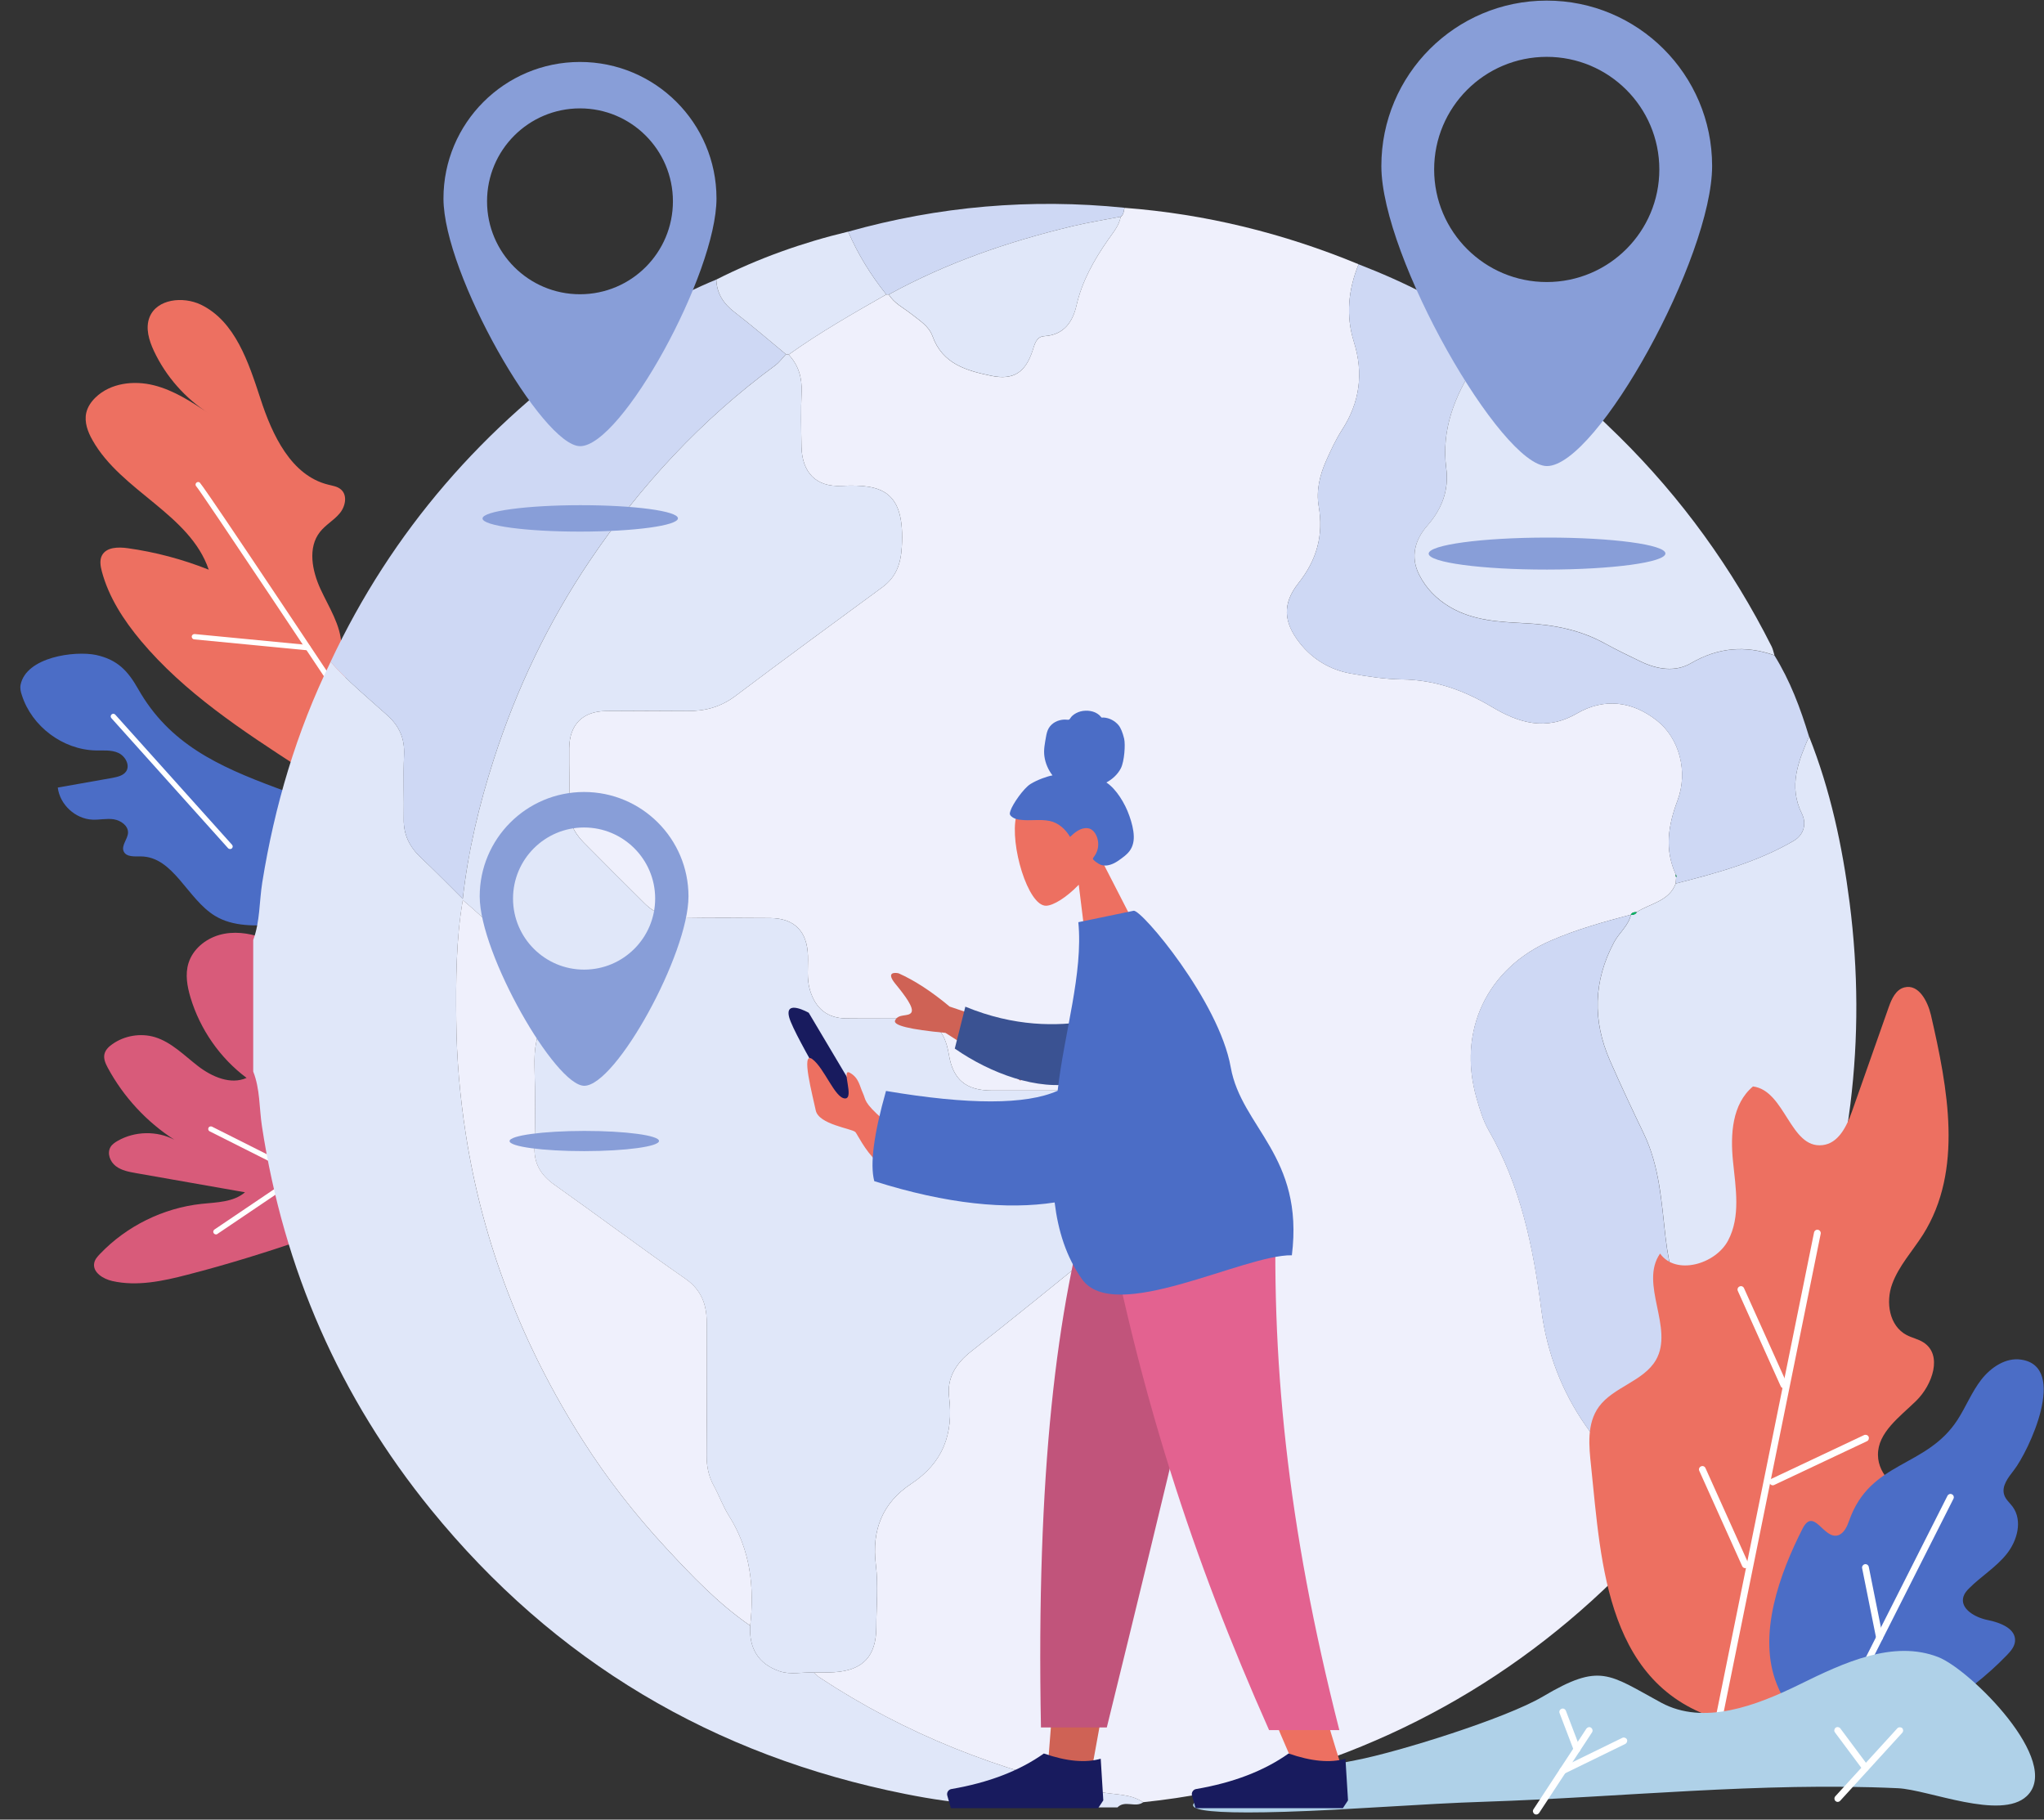 <svg width="337" height="300" viewBox="0 0 337 300" fill="none" xmlns="http://www.w3.org/2000/svg">
<rect x="0" y="0" width="337" height="300" fill="#333333" stroke="none"/>
<path d="M58.871 132.751C55.707 130.685 52.52 128.627 49.355 126.561C39.975 120.474 30.444 114.24 23.244 105.668C20.405 102.269 17.922 98.472 16.788 94.198C16.55 93.313 16.4 92.322 16.824 91.551C17.564 90.196 19.469 90.171 21.007 90.374C25.608 91.013 30.107 92.211 34.414 93.923C31.305 84.754 19.985 80.99 15.25 72.568C14.47 71.203 13.886 69.619 14.216 68.086C14.436 67.088 15.029 66.233 15.751 65.531C18.216 63.145 22.056 62.686 25.384 63.526C28.713 64.365 31.631 66.294 34.488 68.195C30.553 65.705 27.361 62.083 25.375 57.861C24.559 56.111 23.946 54.09 24.656 52.298C25.871 49.26 30.194 48.829 33.124 50.231C38.792 52.98 40.985 59.763 42.942 65.735C44.885 71.737 48.011 78.415 54.131 79.91C54.868 80.098 55.648 80.195 56.228 80.712C57.342 81.686 56.938 83.569 55.963 84.683C55.019 85.811 53.66 86.539 52.753 87.704C50.707 90.29 51.455 94.103 52.842 97.119C54.229 100.134 56.17 103.029 56.286 106.319C56.416 110.425 57.834 115.219 58.305 119.304C58.515 121.169 55.199 121.915 55.756 123.707C56.314 125.499 56.52 127.564 55.472 129.102C54.431 130.663 51.799 131.094 50.756 129.547" fill="#ED7061"/>
<path d="M64.278 127.289C64.3 127.282 64.344 127.266 64.38 127.228C64.578 127.084 64.633 126.816 64.511 126.611C33.361 79.728 33.002 79.557 32.86 79.507C32.651 79.407 32.385 79.501 32.285 79.71C32.199 79.889 32.247 80.096 32.39 80.22C33.329 81.33 53.303 111.324 63.785 127.09C63.877 127.281 64.101 127.352 64.278 127.289Z" fill="white"/>
<path d="M50.903 107.198C51.058 107.144 51.182 107.001 51.193 106.823C51.212 106.593 51.03 106.358 50.8 106.34L32.092 104.536C31.862 104.518 31.628 104.7 31.609 104.93C31.591 105.16 31.773 105.394 32.003 105.412L50.711 107.217C50.785 107.215 50.859 107.214 50.903 107.198Z" fill="white"/>
<path d="M3.395 112.892C3.279 113.479 3.416 114.078 3.611 114.63C5.249 119.77 10.35 123.589 15.742 123.725C16.995 123.755 18.335 123.606 19.486 124.12C20.636 124.634 21.493 126.146 20.792 127.189C20.314 127.88 19.413 128.073 18.578 128.243C15.563 128.785 12.539 129.304 9.524 129.846C9.869 132.657 12.416 135.015 15.243 135.137C16.43 135.19 17.618 134.896 18.778 135.083C19.938 135.271 21.169 136.154 21.108 137.319C21.037 138.388 19.958 139.415 20.397 140.378C20.829 141.32 22.176 141.193 23.221 141.197C28.605 141.237 30.868 148.219 35.454 151.002C38.429 152.811 42.156 152.665 45.637 152.457C48.636 152.294 51.769 152.084 54.36 150.549C58.624 148.05 60.254 141.957 57.836 137.64C55.404 133.352 50.251 131.639 45.617 129.918C35.946 126.319 27.912 122.64 22.788 113.609C21.083 110.606 19.39 108.767 15.833 107.983C12.321 107.258 4.339 108.308 3.395 112.892Z" fill="#4B6DC6"/>
<path d="M38.073 139.961C38.117 139.946 38.183 139.922 38.22 139.885C38.41 139.718 38.412 139.444 38.254 139.276L19.006 117.826C18.84 117.636 18.565 117.634 18.397 117.792C18.207 117.959 18.205 118.233 18.363 118.401L37.611 139.851C37.724 139.96 37.918 140.016 38.073 139.961Z" fill="white"/>
<path d="M30.897 210.165C26.845 211.221 22.59 212.125 18.511 211.202C17 210.865 15.246 209.768 15.531 208.251C15.639 207.641 16.069 207.166 16.506 206.714C20.883 202.138 26.918 199.164 33.216 198.484C35.732 198.218 38.49 198.215 40.397 196.573C34.41 195.527 28.416 194.46 22.429 193.414C21.262 193.204 20.042 192.988 19.088 192.256C18.134 191.524 17.62 190.139 18.225 189.105C18.492 188.663 18.953 188.351 19.409 188.091C22.22 186.478 25.874 186.407 28.74 187.907C24.174 184.969 20.358 180.846 17.769 176.042C17.401 175.351 17.054 174.579 17.212 173.827C17.363 173.127 17.895 172.592 18.474 172.189C20.473 170.738 23.171 170.284 25.534 170.992C28.291 171.834 30.383 174.029 32.667 175.784C34.952 177.539 38.037 178.886 40.656 177.714C36.27 174.439 32.985 169.706 31.411 164.469C30.86 162.625 30.507 160.637 31.076 158.796C31.785 156.507 33.846 154.811 36.148 154.148C38.45 153.486 40.947 153.798 43.192 154.597C49.957 156.934 54.837 163.864 54.776 171.019C54.754 172.792 54.537 174.783 55.665 176.15C56.453 177.115 57.735 177.508 58.956 177.798C67.131 179.762 77.856 183.884 72.019 194.469C70.445 197.336 68.088 198.266 65.095 199.222C60.251 200.782 55.491 202.51 50.7 204.15C44.177 206.376 37.599 208.447 30.897 210.165Z" fill="#D85B7A"/>
<path d="M58.734 198.547C58.845 198.508 58.918 198.432 58.983 198.335C59.083 198.126 59.012 197.852 58.802 197.752L34.958 185.753C34.749 185.653 34.476 185.725 34.376 185.934C34.275 186.143 34.347 186.417 34.556 186.517L58.4 198.515C58.498 198.58 58.624 198.586 58.734 198.547Z" fill="white"/>
<path d="M35.747 203.497C35.791 203.481 35.813 203.474 35.85 203.436L49.642 194.122C49.84 193.978 49.895 193.71 49.75 193.512C49.606 193.315 49.338 193.26 49.14 193.404L35.348 202.718C35.15 202.862 35.096 203.13 35.24 203.328C35.347 203.489 35.57 203.559 35.747 203.497Z" fill="white"/>
<g clip-path="url(#clip0_3167_62723)">
<path d="M41.748 154.978C42.886 151.922 42.735 148.658 43.238 145.498C45.274 132.83 48.876 120.666 54.506 109.122C57.355 112.344 60.674 115.07 63.855 117.926C65.87 119.741 66.746 121.776 66.622 124.488C66.463 127.993 66.629 131.519 66.567 135.031C66.519 137.612 67.526 139.633 69.382 141.379C71.742 143.601 74.005 145.919 76.309 148.203V148.389C75.178 154.972 75.164 161.609 75.226 168.268C75.288 174.533 75.826 180.722 76.785 186.918C79.608 205.154 86.197 221.928 96.064 237.459C100.072 243.766 104.668 249.651 109.725 255.123C114.024 259.773 118.419 264.396 123.691 268.032C123.47 271.731 125.002 274.339 128.562 275.546C130.377 276.16 132.295 275.657 134.165 275.753C134.489 276.022 134.786 276.333 135.131 276.568C149.303 285.924 164.8 292.009 181.401 295.445C183.768 295.935 186.341 295.687 188.48 297.136C187.204 298.102 185.458 296.729 184.237 297.992H163.068C162.882 297.481 162.44 297.502 162.012 297.481C157.721 297.274 153.47 296.612 149.275 295.777C117.619 289.47 91.42 273.925 71.038 248.865C56.01 230.373 46.771 209.253 43.183 185.655C42.728 182.661 42.893 179.556 41.748 176.665V154.978Z" fill="#E0E7F9"/>
<path d="M188.473 297.135C186.327 295.686 183.761 295.935 181.394 295.445C164.8 292.009 149.296 285.923 135.124 276.567C134.772 276.339 134.475 276.029 134.158 275.753C135.275 275.739 136.393 275.767 137.511 275.698C142.272 275.408 144.466 273.069 144.48 268.28C144.487 264.837 144.825 261.36 144.404 257.972C143.7 252.252 145.501 247.767 150.214 244.648C155.485 241.157 157.224 236.417 156.479 230.317C156.099 227.212 157.596 224.784 160.115 222.81C166.939 217.463 173.652 211.978 180.393 206.527C182.305 204.981 183.271 203.008 183.222 200.469C183.14 195.825 183.229 191.181 183.188 186.538C183.153 182.301 180.676 179.845 176.412 179.81C172.114 179.769 167.815 179.81 163.51 179.797C159.259 179.783 157.134 177.996 156.451 173.904C155.74 169.619 153.864 167.97 149.579 167.929C146.225 167.901 142.872 167.95 139.519 167.908C136.393 167.874 134.461 166.28 133.543 163.244C132.978 161.374 133.254 159.484 133.205 157.607C133.102 153.563 130.991 151.383 126.982 151.362C122.166 151.335 117.35 151.293 112.533 151.376C110.056 151.418 107.986 150.652 106.255 148.927C102.901 145.587 99.548 142.255 96.222 138.887C94.594 137.238 93.683 135.334 93.8 132.885C93.959 129.711 93.814 126.523 93.849 123.342C93.89 119.464 96.064 117.263 99.921 117.229C104.392 117.194 108.863 117.187 113.334 117.229C116.252 117.256 118.833 116.566 121.241 114.752C129.259 108.701 137.373 102.781 145.466 96.826C147.723 95.163 148.516 93.017 148.682 90.202C149.227 81.032 145.494 79.77 138.739 80.108C134.523 80.322 132.226 77.872 132.143 73.622C132.081 70.614 132.039 67.598 132.157 64.59C132.253 62.223 131.639 60.195 130.025 58.47C135.165 54.799 140.643 51.68 146.122 48.555C146.26 48.555 146.398 48.555 146.536 48.555C147.398 50.017 148.923 50.728 150.193 51.729C151.545 52.798 153.146 53.771 153.726 55.392C155.381 60.022 159.349 61.119 163.42 61.961C167.091 62.72 169.043 61.423 170.23 57.856C170.589 56.786 170.83 55.51 172.169 55.427C175.439 55.227 176.868 53.053 177.489 50.335C178.413 46.305 180.38 42.862 182.691 39.537C183.512 38.35 184.499 37.232 184.775 35.735C185.292 35.376 185.265 34.789 185.403 34.265C198.768 35.279 211.615 38.453 224 43.566C222.289 47.754 221.868 52.046 223.228 56.386C224.849 61.561 224.201 66.343 221.254 70.889C220.233 72.47 219.44 74.201 218.667 75.919C217.604 78.307 216.976 80.887 217.418 83.44C218.246 88.256 217.114 92.307 214.078 96.143C211.388 99.538 211.608 102.594 214.299 106.01C216.445 108.728 219.329 110.446 222.731 111.047C225.505 111.537 228.334 111.978 231.142 112.013C236.558 112.075 241.36 113.793 245.949 116.532C250.392 119.188 254.884 120.589 259.99 117.629C264.475 115.028 269.119 115.566 273.224 118.83C276.853 121.714 278.378 127.185 276.584 131.96C275.039 136.079 274.411 140.04 276.287 144.159C276.225 144.325 276.246 144.476 276.35 144.614L276.281 145.663C275.156 148.63 272.079 148.92 269.85 150.376C269.45 150.369 269.07 150.403 268.87 150.831L268.891 150.804C264.42 151.983 259.969 153.225 255.719 155.068C245.155 159.649 240.277 169.978 243.451 181.052C243.969 182.853 244.514 184.716 245.438 186.331C250.71 195.508 252.78 205.457 254.125 215.897C256.002 230.407 264.247 241.288 276.536 249.113C258.81 270.55 236.703 285.337 209.904 292.975C202.887 294.976 195.746 296.383 188.487 297.129L188.473 297.135Z" fill="#EFF0FC"/>
<path d="M269.85 150.383C272.079 148.927 275.163 148.637 276.281 145.67C282.987 143.959 289.666 142.158 295.711 138.64C297.477 137.611 297.87 135.749 297.077 134.141C294.827 129.58 296.511 125.523 298.264 121.411C301.769 130.236 303.749 139.447 304.949 148.817C307.827 171.297 305.115 193.135 296.849 214.248C294.448 220.382 291.826 226.433 288.107 231.932C287.817 231.76 287.472 231.643 287.244 231.408C279.786 223.749 275.825 214.462 274.604 203.947C273.935 198.178 273.624 192.355 271.057 186.98C269.132 182.964 267.228 178.935 265.441 174.85C262.564 168.267 262.702 161.761 266.117 155.351C266.959 153.771 268.484 152.639 268.905 150.811L268.884 150.838C269.284 150.838 269.657 150.79 269.864 150.383H269.85Z" fill="#E0E7F9"/>
<path d="M76.302 148.203C73.998 145.926 71.735 143.601 69.375 141.379C67.519 139.633 66.518 137.618 66.56 135.031C66.622 131.519 66.456 127.993 66.615 124.488C66.739 121.783 65.863 119.741 63.848 117.926C60.667 115.07 57.342 112.344 54.499 109.122C64.628 87.519 79.773 70.193 99.334 56.656C105.254 52.557 111.402 48.838 118.095 46.092C118.184 48.383 119.261 50.053 121.082 51.453C123.98 53.675 126.747 56.076 129.576 58.408C128.99 59.029 128.479 59.747 127.803 60.244C115.714 69.131 105.668 79.963 97.285 92.369C90.419 102.54 85.176 113.517 81.415 125.178C78.993 132.678 77.172 140.344 76.296 148.196L76.302 148.203Z" fill="#CED8F4"/>
<path d="M298.264 121.411C296.511 125.523 294.827 129.573 297.077 134.141C297.87 135.755 297.477 137.611 295.711 138.64C289.666 142.165 282.987 143.959 276.281 145.67C276.301 145.319 276.322 144.974 276.343 144.622C276.377 144.573 276.446 144.504 276.433 144.47C276.398 144.36 276.336 144.263 276.281 144.166C274.404 140.047 275.032 136.087 276.577 131.967C278.364 127.193 276.84 121.721 273.217 118.837C269.112 115.573 264.468 115.035 259.983 117.636C254.877 120.596 250.386 119.189 245.942 116.539C241.354 113.8 236.551 112.082 231.135 112.02C228.327 111.985 225.505 111.544 222.724 111.054C219.323 110.447 216.438 108.736 214.293 106.017C211.602 102.609 211.388 99.552 214.072 96.15C217.108 92.314 218.239 88.257 217.411 83.448C216.97 80.895 217.598 78.307 218.66 75.927C219.426 74.209 220.226 72.47 221.248 70.897C224.194 66.343 224.835 61.561 223.221 56.393C221.862 52.047 222.283 47.762 223.994 43.574C231.501 46.471 238.649 50.059 245.231 54.717C244.617 56.587 244.196 58.526 243.113 60.223C239.815 65.405 237.621 70.876 238.442 77.217C238.911 80.826 237.738 83.924 235.323 86.677C233.26 89.037 232.494 91.831 233.985 94.784C235.123 97.034 236.855 98.8 239.077 100.104C242.934 102.374 247.267 102.546 251.51 102.767C256.133 103.009 260.501 103.844 264.579 106.086C266.538 107.162 268.546 108.135 270.561 109.101C273.245 110.385 276.219 110.847 278.758 109.37C283.256 106.748 287.748 106.362 292.551 108.053C295.145 112.22 296.842 116.767 298.257 121.431L298.264 121.411Z" fill="#CED8F4"/>
<path d="M268.891 150.811C268.477 152.633 266.945 153.771 266.103 155.351C262.695 161.761 262.55 168.268 265.427 174.85C267.214 178.935 269.118 182.964 271.043 186.98C273.617 192.355 273.921 198.179 274.59 203.947C275.811 214.462 279.772 223.749 287.23 231.408C287.458 231.643 287.803 231.76 288.093 231.933C286.23 236.397 283.215 240.15 280.469 244.056C279.24 245.801 277.84 247.43 276.515 249.113C264.226 241.289 255.988 230.415 254.104 215.897C252.752 205.465 250.689 195.508 245.417 186.332C244.493 184.724 243.948 182.861 243.43 181.053C240.256 169.979 245.141 159.65 255.698 155.068C259.948 153.226 264.406 151.984 268.87 150.804L268.891 150.811Z" fill="#CED8F4"/>
<path d="M292.557 108.032C287.755 106.341 283.263 106.735 278.765 109.35C276.225 110.826 273.259 110.364 270.568 109.081C268.553 108.115 266.538 107.142 264.585 106.065C260.508 103.823 256.147 102.988 251.517 102.747C247.274 102.526 242.941 102.353 239.084 100.083C236.869 98.779 235.13 97.013 233.991 94.763C232.501 91.81 233.26 89.016 235.33 86.656C237.738 83.903 238.918 80.805 238.449 77.196C237.621 70.856 239.815 65.384 243.12 60.202C244.203 58.505 244.624 56.566 245.238 54.696C253.277 59.443 260.335 65.432 266.938 71.953C277.226 82.102 285.595 93.68 292.095 106.59C292.316 107.031 292.406 107.542 292.557 108.025V108.032Z" fill="#E0E7F9"/>
<path d="M129.583 58.408C126.761 56.083 123.994 53.682 121.089 51.453C119.267 50.052 118.191 48.389 118.101 46.092C125.029 42.587 132.294 39.999 139.843 38.191C141.457 41.938 143.582 45.367 146.128 48.548C140.65 51.674 135.172 54.799 130.031 58.463C129.886 58.435 129.734 58.415 129.59 58.401L129.583 58.408Z" fill="#E0E7F9"/>
<path d="M146.129 48.555C143.59 45.374 141.458 41.945 139.843 38.198C154.781 33.996 169.968 32.692 185.403 34.252C185.265 34.769 185.293 35.363 184.775 35.721C182.098 36.246 179.4 36.673 176.744 37.308C166.221 39.827 156.058 43.332 146.536 48.555C146.398 48.555 146.26 48.555 146.122 48.555H146.129Z" fill="#CED8F4"/>
<path d="M129.583 58.408C129.735 58.422 129.88 58.443 130.025 58.47C131.639 60.195 132.253 62.224 132.157 64.59C132.039 67.599 132.081 70.614 132.143 73.622C132.226 77.872 134.523 80.322 138.739 80.108C145.494 79.77 149.227 81.04 148.682 90.202C148.516 93.018 147.723 95.17 145.466 96.826C137.373 102.774 129.259 108.701 121.241 114.752C118.833 116.567 116.259 117.257 113.334 117.229C108.863 117.188 104.392 117.188 99.921 117.229C96.07 117.264 93.89 119.465 93.849 123.342C93.814 126.523 93.959 129.711 93.8 132.885C93.683 135.334 94.587 137.239 96.222 138.888C99.548 142.255 102.901 145.588 106.255 148.927C107.987 150.652 110.05 151.418 112.534 151.376C117.35 151.287 122.166 151.328 126.982 151.363C130.991 151.383 133.102 153.564 133.205 157.607C133.254 159.484 132.978 161.374 133.544 163.244C134.461 166.28 136.393 167.874 139.519 167.909C142.872 167.95 146.225 167.895 149.579 167.929C153.864 167.971 155.747 169.62 156.451 173.904C157.127 177.996 159.259 179.783 163.51 179.797C167.808 179.811 172.114 179.769 176.412 179.811C180.676 179.852 183.147 182.302 183.188 186.538C183.229 191.182 183.14 195.825 183.222 200.469C183.271 203.008 182.305 204.981 180.393 206.527C173.652 211.978 166.939 217.463 160.115 222.811C157.596 224.784 156.099 227.213 156.479 230.318C157.231 236.417 155.492 241.164 150.214 244.649C145.501 247.767 143.7 252.252 144.404 257.972C144.825 261.36 144.487 264.844 144.48 268.281C144.466 273.069 142.279 275.408 137.511 275.698C136.393 275.767 135.275 275.739 134.158 275.753C132.288 275.656 130.37 276.16 128.555 275.546C124.995 274.339 123.47 271.73 123.684 268.032C124.394 261.657 123.732 255.564 120.213 249.975C119.213 248.381 118.564 246.574 117.66 244.918C116.811 243.358 116.494 241.744 116.501 239.977C116.549 232.67 116.522 225.364 116.515 218.057C116.515 215.076 115.645 212.668 112.975 210.812C105.716 205.768 98.644 200.462 91.427 195.349C89.205 193.776 88.025 191.934 88.122 189.119C88.267 184.737 88.253 180.349 88.122 175.968C88.039 173.063 88.37 170.365 89.985 167.846C91.399 165.638 91.178 163.175 89.488 161.367C85.272 156.869 81.049 152.356 76.296 148.396V148.209C77.172 140.351 78.993 132.692 81.415 125.192C85.176 113.531 90.419 102.553 97.285 92.383C105.661 79.977 115.707 69.144 127.803 60.257C128.479 59.76 128.99 59.036 129.576 58.422L129.583 58.408Z" fill="#E0E7F9"/>
<path d="M76.302 148.389C81.05 152.357 85.279 156.862 89.495 161.361C91.186 163.169 91.413 165.639 89.992 167.84C88.377 170.358 88.046 173.049 88.129 175.961C88.253 180.342 88.274 184.731 88.129 189.112C88.032 191.927 89.219 193.77 91.434 195.343C98.644 200.455 105.717 205.761 112.982 210.805C115.652 212.661 116.522 215.069 116.522 218.05C116.529 225.357 116.549 232.664 116.508 239.971C116.494 241.737 116.818 243.352 117.667 244.911C118.571 246.567 119.213 248.382 120.22 249.969C123.732 255.558 124.401 261.65 123.691 268.026C118.419 264.389 114.024 259.767 109.725 255.116C104.668 249.644 100.072 243.766 96.064 237.452C86.197 221.921 79.614 205.147 76.785 186.911C75.826 180.715 75.281 174.526 75.226 168.261C75.164 161.602 75.171 154.972 76.302 148.382V148.389Z" fill="#EFF0FC"/>
<path d="M146.543 48.555C156.065 43.332 166.228 39.827 176.751 37.308C179.4 36.674 182.105 36.246 184.782 35.721C184.506 37.219 183.519 38.343 182.698 39.523C180.387 42.849 178.42 46.292 177.496 50.322C176.875 53.04 175.447 55.214 172.176 55.414C170.831 55.496 170.589 56.773 170.237 57.842C169.05 61.41 167.098 62.707 163.427 61.948C159.356 61.106 155.389 60.016 153.733 55.379C153.153 53.758 151.552 52.785 150.2 51.715C148.937 50.715 147.412 50.004 146.543 48.541V48.555Z" fill="#E0E7F9"/>
<path d="M269.85 150.383C269.643 150.79 269.264 150.838 268.87 150.838C269.07 150.41 269.45 150.376 269.85 150.383Z" fill="#01B966"/>
<path d="M276.288 144.166C276.343 144.27 276.405 144.366 276.439 144.47C276.453 144.511 276.377 144.573 276.35 144.621C276.253 144.477 276.232 144.325 276.288 144.166Z" fill="#43CA8E"/>
</g>
<path fill-rule="evenodd" clip-rule="evenodd" d="M227.748 27.387C227.736 12.329 239.933 0.111 254.993 0.099C270.051 0.087 282.269 12.284 282.282 27.344C282.294 42.403 263.321 76.835 255.055 76.841C247.529 76.847 227.76 42.446 227.748 27.387ZM236.452 27.951C236.46 38.203 244.778 46.508 255.03 46.499C265.282 46.491 273.587 38.173 273.579 27.921C273.57 17.669 265.253 9.364 255 9.373C244.748 9.381 236.444 17.699 236.452 27.951Z" fill="#889ED8"/>
<path d="M255.068 93.907C265.846 93.899 274.583 92.711 274.582 91.254C274.58 89.796 265.842 88.622 255.064 88.631C244.286 88.64 235.549 89.828 235.55 91.285C235.552 92.742 244.29 93.916 255.068 93.907Z" fill="#889ED8"/>
<path fill-rule="evenodd" clip-rule="evenodd" d="M73.116 32.739C73.106 20.31 83.174 10.225 95.605 10.215C108.034 10.205 118.12 20.272 118.13 32.703C118.14 45.134 102.479 73.554 95.656 73.56C89.444 73.565 73.126 45.169 73.116 32.739ZM80.301 33.204C80.308 41.667 87.173 48.521 95.636 48.514C104.098 48.508 110.953 41.642 110.946 33.179C110.939 24.717 104.074 17.862 95.611 17.869C87.148 17.876 80.294 24.742 80.301 33.204Z" fill="#889ED8"/>
<path d="M95.667 87.647C104.563 87.639 111.775 86.659 111.774 85.456C111.773 84.253 104.56 83.284 95.663 83.291C86.767 83.298 79.555 84.279 79.556 85.482C79.557 86.684 86.77 87.654 95.667 87.647Z" fill="#889ED8"/>
<path fill-rule="evenodd" clip-rule="evenodd" d="M79.091 147.8C79.084 138.295 86.782 130.583 96.288 130.576C105.793 130.568 113.505 138.267 113.512 147.772C113.52 157.278 101.544 179.011 96.327 179.015C91.576 179.019 79.099 157.305 79.091 147.8ZM84.585 148.156C84.59 154.627 89.84 159.869 96.311 159.863C102.782 159.858 108.024 154.608 108.019 148.137C108.014 141.666 102.764 136.424 96.292 136.429C89.821 136.435 84.58 141.685 84.585 148.156Z" fill="#889ED8"/>
<path d="M96.335 189.787C103.138 189.781 108.653 189.031 108.652 188.112C108.651 187.192 103.136 186.451 96.333 186.456C89.53 186.462 84.015 187.212 84.016 188.131C84.017 189.051 89.532 189.792 96.335 189.787Z" fill="#889ED8"/>
<path d="M319.483 260.68C320.522 259.166 321.532 257.533 321.591 255.722C321.829 248.953 309.715 246.696 309.626 239.897C309.567 236.186 313.218 233.603 315.92 230.961C318.622 228.318 320.344 223.36 317.108 221.311C316.277 220.777 315.237 220.569 314.376 220.124C311.467 218.61 310.873 214.69 311.971 211.692C313.07 208.693 315.326 206.258 317.048 203.557C323.729 192.957 321.146 179.448 318.355 167.335C317.82 165.078 316.336 162.198 313.99 162.792C312.565 163.149 311.882 164.692 311.407 166.028C309.388 171.759 307.37 177.489 305.351 183.219C304.49 185.654 303.124 188.534 300.452 188.801C295.137 189.395 294.336 179.805 289.021 179.122C285.547 182.031 285.28 187.079 285.725 191.473C286.171 195.867 287.002 200.558 284.924 204.507C282.846 208.456 276.284 210.326 273.701 206.674C270.227 211.692 276.047 218.936 273.018 224.221C270.999 227.724 265.982 228.674 263.606 231.94C261.587 234.731 261.973 238.413 262.33 241.768C264.022 257.889 264.794 278.762 284.716 283.809C299.175 287.55 312.476 270.864 319.483 260.68Z" fill="#ED7061"/>
<path d="M330.884 272.883C331.507 272.23 332.131 271.517 332.22 270.626C332.428 268.518 329.785 267.509 327.707 267.093C325.629 266.678 323.076 265.223 323.729 263.204C323.907 262.669 324.263 262.254 324.649 261.868C326.638 259.879 329.103 258.394 330.854 256.197C332.606 254 333.497 250.704 331.834 248.418C331.359 247.765 330.676 247.231 330.439 246.459C329.964 245.034 331.092 243.608 332.012 242.421C334.476 239.274 341.068 225.319 333.229 224.162C330.706 223.776 328.242 225.438 326.668 227.457C325.094 229.476 324.144 231.911 322.749 234.078C317.583 242.065 308.379 240.758 304.876 250.704C304.519 251.714 304.015 252.842 303.005 253.139C300.63 253.792 299.056 248.389 297.186 252.04C293.445 259.404 289.674 269.587 292.97 277.722C294.929 282.621 299.531 288.678 305.588 287.401C314.97 285.471 324.352 279.652 330.884 272.883Z" fill="#4B6DC6"/>
<path d="M304.816 280.543C305.024 280.543 305.202 280.424 305.321 280.246L322.066 247.112C322.214 246.845 322.096 246.488 321.828 246.37C321.561 246.221 321.235 246.34 321.086 246.607L304.341 279.741C304.193 280.008 304.311 280.365 304.579 280.483C304.638 280.513 304.727 280.543 304.816 280.543Z" fill="white"/>
<path d="M283.023 285.827C283.291 285.827 283.528 285.649 283.558 285.382L300.184 203.408C300.244 203.111 300.036 202.814 299.739 202.755C299.442 202.695 299.145 202.903 299.086 203.2L282.459 285.174C282.4 285.471 282.608 285.768 282.905 285.827C282.934 285.827 282.964 285.827 283.023 285.827Z" fill="white"/>
<path d="M294.098 228.882C294.187 228.882 294.247 228.852 294.336 228.823C294.603 228.704 294.751 228.377 294.603 228.08L287.537 212.374C287.418 212.107 287.091 211.959 286.794 212.107C286.527 212.226 286.379 212.553 286.527 212.849L293.593 228.555C293.682 228.763 293.861 228.882 294.098 228.882Z" fill="white"/>
<path d="M287.744 258.543C287.833 258.543 287.893 258.513 287.982 258.483C288.249 258.365 288.397 258.038 288.249 257.741L281.183 242.035C281.064 241.768 280.737 241.619 280.441 241.768C280.173 241.887 280.025 242.213 280.173 242.51L287.24 258.216C287.329 258.424 287.536 258.543 287.744 258.543Z" fill="white"/>
<path d="M292.287 244.885C292.376 244.885 292.435 244.856 292.524 244.826L307.815 237.611C308.082 237.492 308.201 237.136 308.082 236.869C307.963 236.602 307.607 236.483 307.34 236.602L292.049 243.816C291.782 243.935 291.663 244.291 291.782 244.559C291.871 244.766 292.079 244.885 292.287 244.885Z" fill="white"/>
<path d="M319.576 273.21C312.124 270.3 303.929 274.16 296.744 277.693C289.559 281.226 280.92 284.521 273.883 280.721C265.184 276 263.848 274.1 254.377 279.712C248.261 283.334 230.417 288.886 223.588 290.192C218.481 291.172 173.917 299.871 211.89 298.713C222.668 298.387 234.425 297.377 244.876 297.051C267.5 296.308 290.213 293.785 312.896 294.824C317.973 295.061 329.849 300.168 334.154 296.13C340.151 290.489 324.831 275.258 319.576 273.21Z" fill="#AFD1E8"/>
<path d="M309.863 270.537C309.893 270.537 309.923 270.537 309.982 270.537C310.279 270.478 310.487 270.181 310.427 269.884L308.112 258.335C308.052 258.038 307.755 257.83 307.458 257.889C307.161 257.949 306.954 258.246 307.013 258.542L309.329 270.092C309.388 270.359 309.596 270.537 309.863 270.537Z" fill="white"/>
<path d="M253.274 299.159C253.452 299.159 253.63 299.069 253.749 298.921L262.478 285.62C262.656 285.353 262.567 285.026 262.33 284.848C262.062 284.67 261.736 284.759 261.558 284.996L252.829 298.298C252.651 298.565 252.74 298.891 252.977 299.069C253.066 299.129 253.185 299.159 253.274 299.159Z" fill="white"/>
<path d="M302.975 297.08C303.124 297.08 303.272 297.021 303.391 296.902L313.634 285.679C313.842 285.442 313.812 285.085 313.604 284.907C313.397 284.729 313.011 284.729 312.832 284.937L302.589 296.16C302.382 296.397 302.411 296.754 302.619 296.932C302.708 297.021 302.827 297.08 302.975 297.08Z" fill="white"/>
<path d="M307.577 292.033C307.696 292.033 307.815 292.003 307.904 291.914C308.141 291.736 308.201 291.38 308.023 291.142L303.421 284.967C303.243 284.729 302.886 284.67 302.649 284.848C302.411 285.026 302.352 285.382 302.53 285.62L307.132 291.795C307.221 291.974 307.399 292.033 307.577 292.033Z" fill="white"/>
<path d="M257.639 292.508C257.728 292.508 257.817 292.478 257.876 292.449L267.971 287.52C268.238 287.372 268.357 287.045 268.238 286.778C268.09 286.511 267.763 286.392 267.496 286.511L257.401 291.439C257.134 291.588 257.015 291.914 257.134 292.181C257.253 292.389 257.431 292.508 257.639 292.508Z" fill="white"/>
<path d="M259.984 288.945C260.044 288.945 260.103 288.945 260.192 288.915C260.489 288.797 260.637 288.5 260.519 288.203L258.173 282.057C258.054 281.76 257.728 281.612 257.461 281.73C257.164 281.849 257.015 282.146 257.134 282.443L259.479 288.589C259.539 288.797 259.747 288.945 259.984 288.945Z" fill="white"/>
<g clip-path="url(#clip1_3167_62723)">
<path fill-rule="evenodd" clip-rule="evenodd" d="M181.231 141.058C182.406 138.578 182.903 135.793 181.963 133.075C179.253 125.244 168.616 129.992 167.54 134.603C166.464 139.213 169.472 149.362 172.459 149.33C173.651 149.317 175.834 147.974 177.857 145.868L179.23 157.001L188.18 154.59L181.231 141.058Z" fill="#ED7061"/>
<path fill-rule="evenodd" clip-rule="evenodd" d="M169.894 129.263C171.016 128.561 172.758 127.956 173.528 127.841C172.829 126.937 172.355 125.848 172.195 124.707C172.039 123.598 172.273 122.555 172.458 121.479C172.544 120.982 172.657 120.481 172.912 120.051C173.171 119.612 173.555 119.265 173.993 119.031C174.441 118.791 174.943 118.666 175.449 118.638C175.672 118.625 175.888 118.671 176.111 118.669C176.338 118.667 176.405 118.506 176.524 118.33C176.809 117.908 177.311 117.602 177.767 117.418C178.277 117.212 178.847 117.144 179.397 117.182C179.932 117.219 180.477 117.367 180.939 117.671C181.145 117.807 181.343 117.97 181.496 118.169C181.559 118.25 181.58 118.303 181.68 118.312C181.773 118.32 181.873 118.295 181.968 118.301C182.89 118.359 183.788 118.818 184.408 119.55C184.769 119.977 185.11 120.809 185.34 121.782C185.57 122.755 185.377 125.508 184.809 126.647C184.302 127.662 183.379 128.491 182.41 129.006C183.306 129.605 184.026 130.46 184.631 131.365C185.288 132.347 185.818 133.409 186.209 134.531C186.582 135.597 186.899 136.745 186.931 137.877C186.96 138.937 186.67 139.89 185.958 140.637C185.632 140.98 185.261 141.271 184.883 141.547C184.51 141.82 184.135 142.088 183.723 142.296C182.945 142.688 181.987 142.915 181.175 142.43C180.883 142.255 180.551 142.025 180.306 141.781C180.218 141.693 180.163 141.635 180.209 141.514C180.264 141.369 180.38 141.238 180.467 141.112C180.961 140.397 181.162 139.566 181.03 138.678C180.896 137.777 180.357 136.713 179.405 136.56C178.23 136.372 177.221 137.223 176.425 137.978C175.653 136.687 174.5 135.647 173.053 135.349C171.451 135.02 169.811 135.373 168.197 135.155C167.777 135.098 167.344 135.021 166.979 134.773C166.826 134.669 166.643 134.531 166.548 134.365C166.424 134.147 166.522 133.909 166.59 133.695C166.948 132.558 168.771 129.966 169.894 129.263Z" fill="#4B6DC6"/>
</g>
<path fill-rule="evenodd" clip-rule="evenodd" d="M203.366 195.529L187.642 249.71L180.247 290.39H172.824L180.234 195.529H203.366Z" fill="#CF6255"/>
<path fill-rule="evenodd" clip-rule="evenodd" d="M210.432 195.529C209.335 223.676 209.767 239.028 210.013 241.585C210.259 244.142 211.653 261.269 221.152 291.248H213.431C200.851 262.488 196.46 245.362 195.017 241.585C193.574 237.809 189.313 222.457 183.092 195.529H210.432Z" fill="#ED7061"/>
<path fill-rule="evenodd" clip-rule="evenodd" d="M203.703 195.529C199.613 214.173 192.54 243.933 182.482 284.81H171.626C170.824 242.854 174.235 215.24 180.142 195.529H203.703Z" fill="#C1547B"/>
<path fill-rule="evenodd" clip-rule="evenodd" d="M210.487 195.529C209.412 223.676 212.197 251.406 220.822 285.248H209.239C196.636 256.917 187.603 229.324 181.429 195.529H210.487Z" fill="#E36290"/>
<path fill-rule="evenodd" clip-rule="evenodd" d="M222.252 296.828L221.826 289.961C219.332 290.69 216.208 290.404 212.454 289.102C208.418 291.961 203.337 293.913 197.212 294.959C196.744 295.038 196.43 295.482 196.51 295.949C196.515 295.979 196.522 296.009 196.53 296.039L197.119 298.116H212.454H221.4L222.252 296.828Z" fill="#181B5E"/>
<path fill-rule="evenodd" clip-rule="evenodd" d="M181.904 296.828L181.478 289.961C178.984 290.69 175.86 290.404 172.106 289.102C168.07 291.961 162.989 293.913 156.864 294.959C156.396 295.038 156.082 295.482 156.162 295.949C156.167 295.979 156.174 296.009 156.182 296.039L156.771 298.116H172.106H181.052L181.904 296.828Z" fill="#181B5E"/>
<path d="M143.8 184.57L133.338 166.975C133.338 166.975 129.257 164.649 130.131 167.78C131.005 170.91 140.238 186.084 140.238 186.084L143.8 184.57Z" fill="#181B5E"/>
<path fill-rule="evenodd" clip-rule="evenodd" d="M172.653 171.4L156.564 165.951C153.613 163.484 150.813 161.657 148.162 160.472C147.385 160.297 146.087 160.337 147.641 162.229C149.195 164.121 150.744 166.181 150.255 166.934C149.767 167.687 148.104 167.049 147.574 168.251C147.221 169.052 149.989 169.731 155.878 170.289L168.261 178.17L172.653 171.4Z" fill="#CF6255"/>
<path d="M178.104 188.609C178.104 188.609 176.589 185.259 173.593 190.799C171.544 194.589 168.793 191.795 167.268 192.758C163.515 195.131 159.468 194.796 154.473 192.758C151.051 191.362 147.143 193.828 144.56 191.49C142.609 189.724 141.293 186.89 141.022 186.636C140.393 186.046 134.966 185.4 134.491 183.058C134.016 180.715 131.953 173.138 133.94 174.625C135.927 176.112 137.64 181.017 139.295 181.103C140.951 181.188 138.606 176.035 140.111 176.865C141.617 177.695 141.723 179.06 142.265 180.22C142.806 181.379 142.308 181.693 145.598 184.574C146.044 184.965 146.412 186.436 147.096 186.966C151.451 190.343 159.29 186.052 161.966 185.568C163.254 185.334 166.531 192.154 169.296 188.609C173.178 183.634 175.758 182.554 176.029 181.808C176.495 180.533 178.104 188.609 178.104 188.609Z" fill="#ED7061"/>
<path fill-rule="evenodd" clip-rule="evenodd" d="M179.484 168.349C174.335 169.201 167.29 169.324 159.16 165.972L157.417 172.882C163.344 176.998 171.161 179.861 177.331 178.593C182.194 177.594 183.649 171.243 179.484 168.349Z" fill="#3A5292"/>
<path fill-rule="evenodd" clip-rule="evenodd" d="M174.375 179.84C169.159 182.162 159.727 182.171 146.078 179.866C144.055 187.018 143.411 191.975 144.146 194.739C156.178 198.552 166.072 199.453 173.882 198.25C174.448 202.91 175.785 207.203 178.38 210.883C183.715 218.45 205.088 206.803 212.993 206.959C215.037 190.579 204.674 185.896 202.913 175.956C200.986 165.071 188.195 149.929 186.909 150.156L177.788 152.043C178.607 160.472 175.452 170.316 174.375 179.84Z" fill="#4B6DC6"/>
<defs>
<clipPath id="clip0_3167_62723">
<rect width="264.312" height="264.374" fill="white" transform="translate(41.748 33.617)"/>
</clipPath>
<clipPath id="clip1_3167_62723">
<rect width="22.015" height="38.624" fill="white" transform="matrix(-0.966 0.26 0.26 0.966 183.73 115.789)"/>
</clipPath>
</defs>
</svg>
